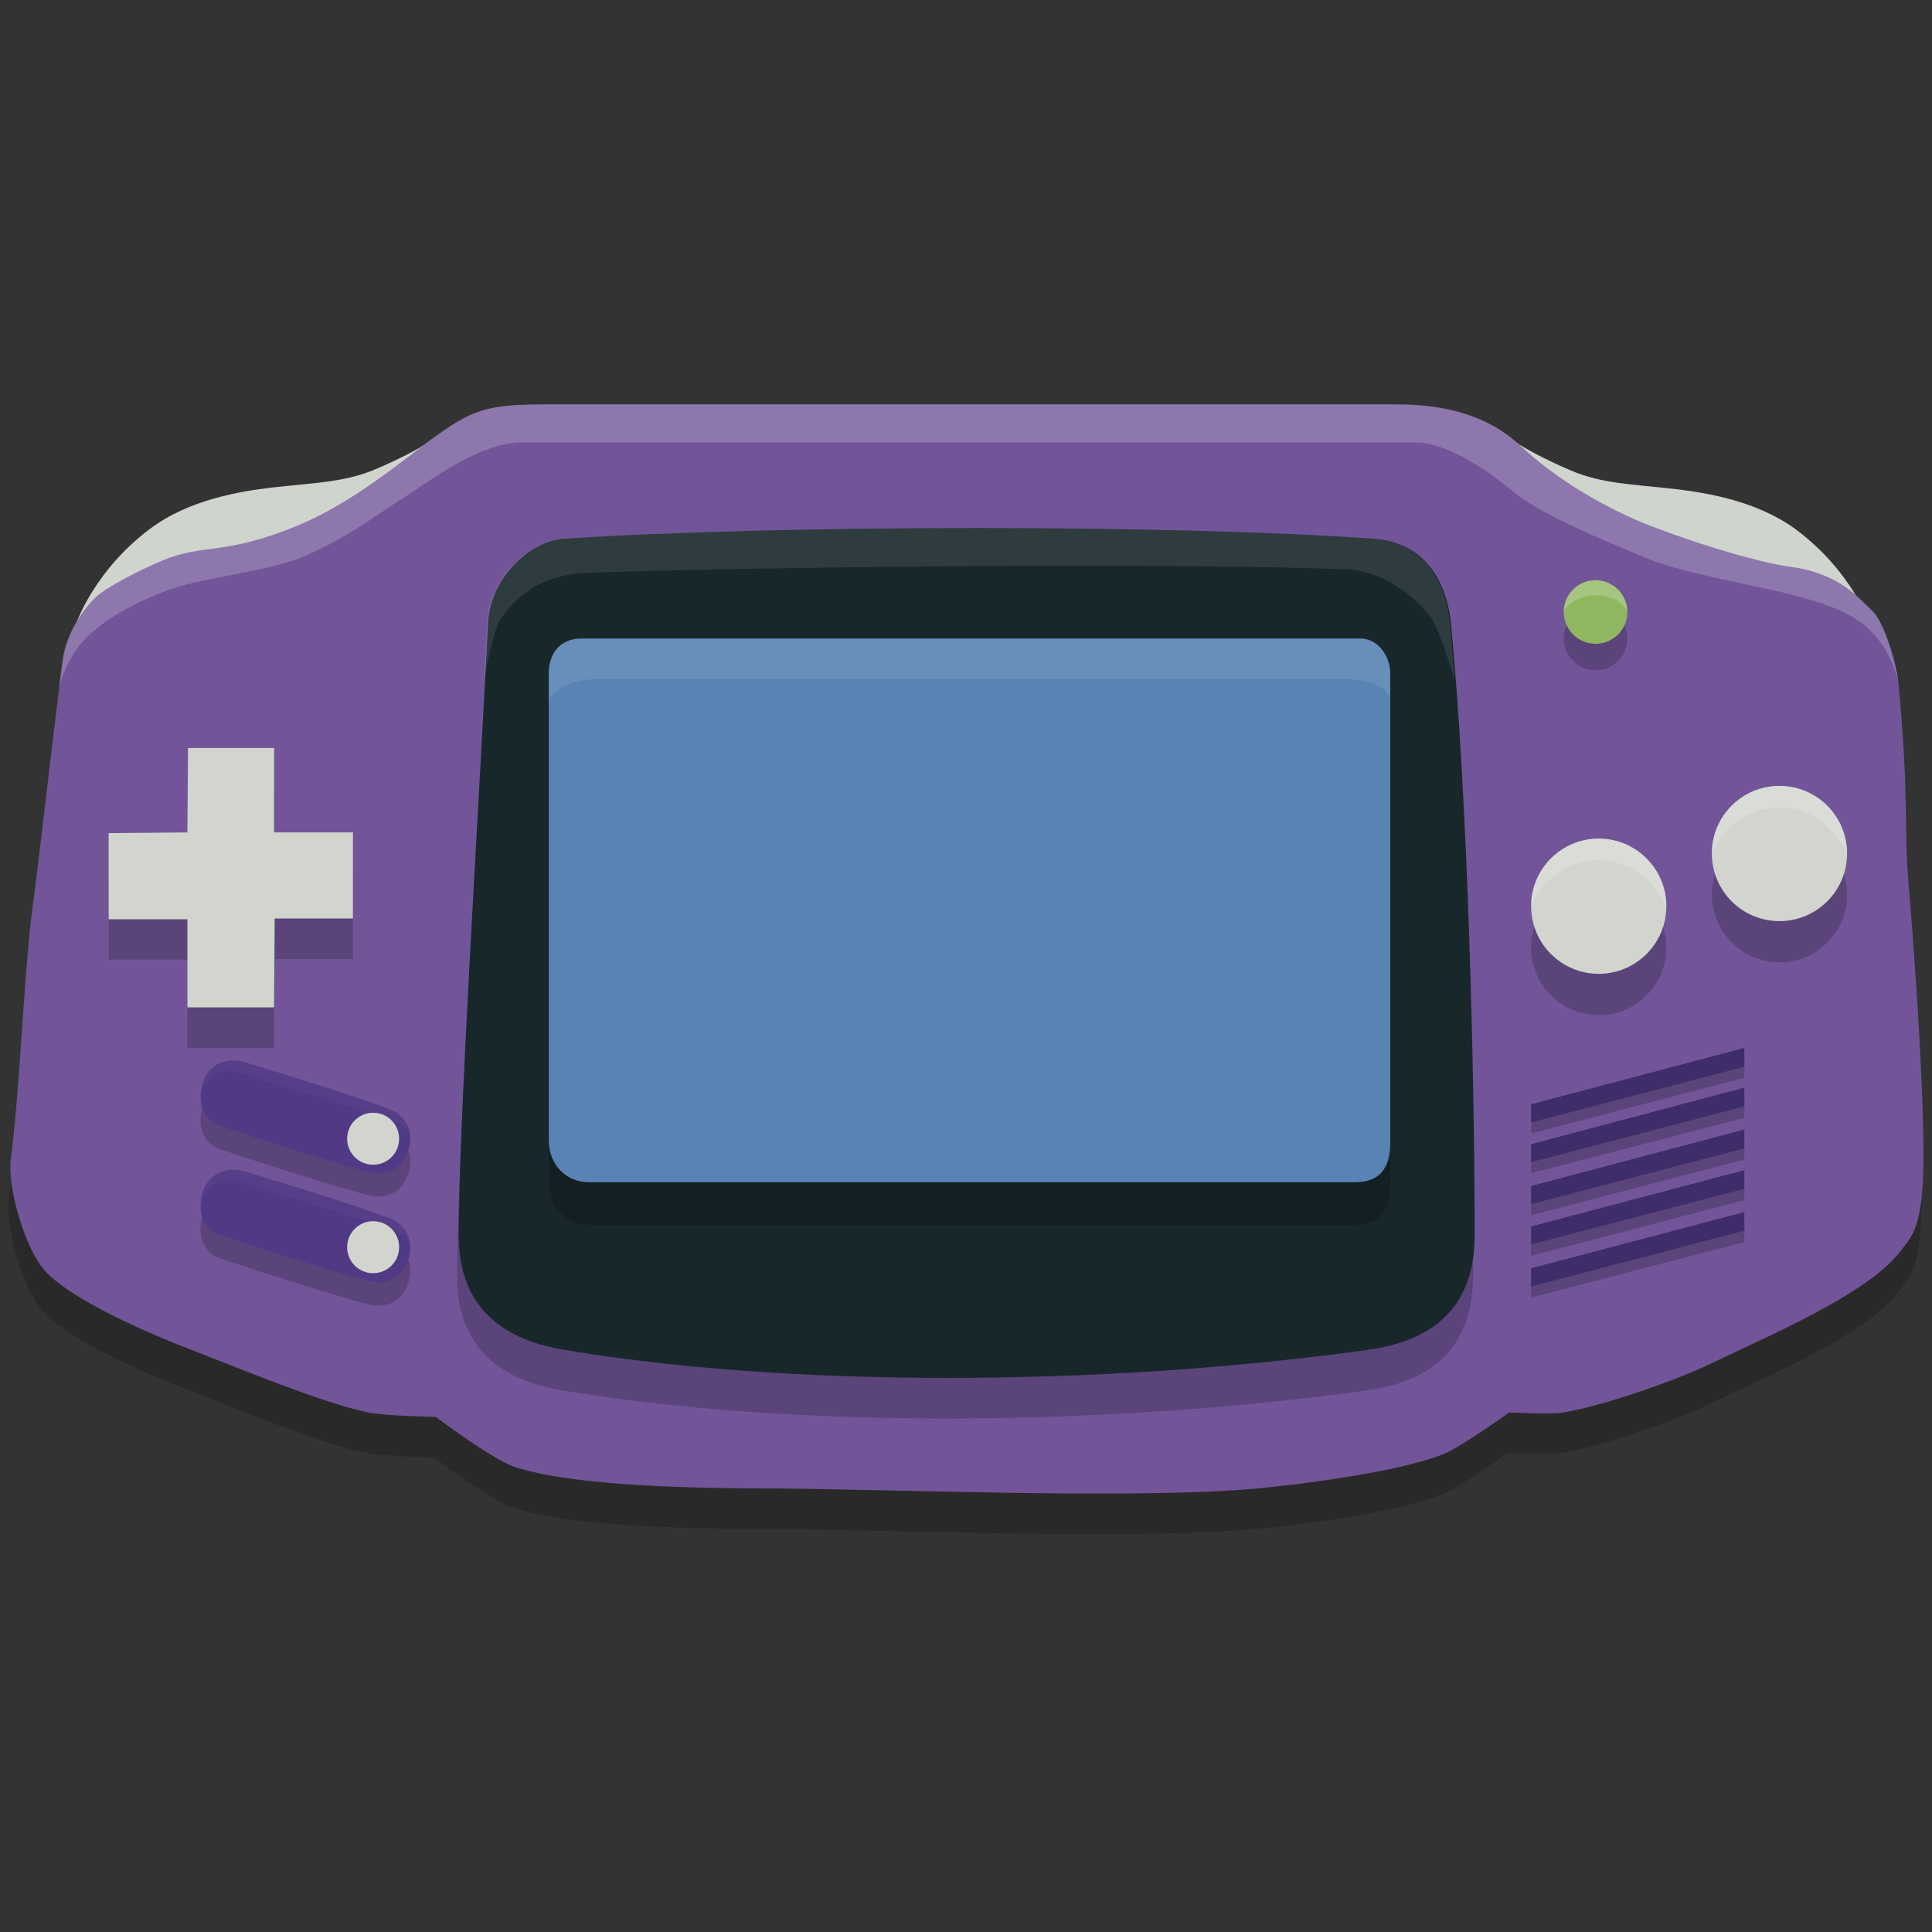 <?xml version="1.0" encoding="utf-8"?>
<!-- Generator: Adobe Illustrator 16.0.0, SVG Export Plug-In . SVG Version: 6.00 Build 0)  -->
<!DOCTYPE svg PUBLIC "-//W3C//DTD SVG 1.1//EN" "http://www.w3.org/Graphics/SVG/1.1/DTD/svg11.dtd">
<svg version="1.1" id="Capa_1" xmlns="http://www.w3.org/2000/svg" xmlns:xlink="http://www.w3.org/1999/xlink" x="0px" y="0px"
	 width="22px" height="22px" viewBox="0 0 22 22" enable-background="new 0 0 22 22" xml:space="preserve">
<rect x="0" y="0" width="22" height="22" fill="#333333" stroke="none"/>
<g id="Capa_4">
	<path fill="#CFD4CC" d="M21.288,7.088c0,0-0.208-0.585-0.826-1.05c-0.444-0.333-1.026-0.427-1.395-0.47
		c-0.472-0.054-0.822-0.059-1.174-0.208c-0.666-0.284-0.871-0.501-0.871-0.501v2.229L21.288,7.088"/>
	<path fill="#CFD4CC" d="M0.879,7.073c0,0,0.207-0.585,0.826-1.049c0.445-0.335,1.027-0.429,1.396-0.473
		c0.471-0.053,0.822-0.058,1.173-0.207C4.942,5.06,5.146,4.843,5.146,4.843v2.229H0.879"/>
</g>
<g id="Capa_2">
	<path fill="#010002" fill-opacity="0.2" d="M0.695,7.981C0.738,7.647,0.96,7.364,1.065,7.266c0.131-0.118,0.499-0.31,0.765-0.42
		c0.471-0.198,0.691-0.051,1.531-0.395c0.659-0.272,1.215-0.762,1.605-1.038C5.37,5.126,5.535,5.067,6.202,5.067
		c2.42,0,7.63,0,9.68,0c0.692,0,1.122,0.2,1.407,0.469C17.734,5.955,18.3,6.253,18.646,6.4c0.417,0.174,1.282,0.458,1.729,0.518
		c0.544,0.074,0.773,0.352,0.93,0.506c0.138,0.134,0.271,0.609,0.289,0.796c0.13,1.363,0.063,1.65,0.115,2.278
		c0.07,0.832,0.172,2.278,0.174,3.111c0,0.84-0.133,0.928-0.272,1.111c-0.375,0.491-1.57,0.989-2.124,1.259
		c-0.404,0.197-1.262,0.497-1.705,0.567c-0.151,0.024-0.616,0-0.616,0s-0.538,0.386-0.74,0.469c-0.5,0.204-1.586,0.347-2.125,0.395
		c-1.396,0.13-4.205,0.007-5.605,0c-0.718-0.002-2.183-0.016-2.864-0.245c-0.25-0.085-0.889-0.568-0.889-0.568
		s-0.578-0.013-0.767-0.05c-0.526-0.105-1.524-0.524-2.024-0.716c-0.441-0.167-1.333-0.547-1.655-0.89
		c-0.23-0.244-0.44-0.951-0.395-1.284c0.099-0.741,0.151-2.151,0.246-2.865C0.442,10.093,0.55,9.051,0.695,7.981z"/>
	<path fill="#715598" d="M0.716,7.517c0.045-0.334,0.266-0.618,0.372-0.715c0.129-0.12,0.5-0.31,0.763-0.42
		c0.472-0.197,0.692-0.05,1.532-0.395C4.041,5.716,4.598,5.225,4.988,4.95c0.404-0.285,0.568-0.344,1.235-0.344
		c2.42,0,7.632,0,9.68,0c0.692,0,1.122,0.197,1.408,0.468c0.444,0.42,1.013,0.718,1.356,0.863c0.417,0.175,1.283,0.459,1.73,0.519
		c0.543,0.073,0.771,0.354,0.929,0.505c0.139,0.135,0.271,0.61,0.29,0.797c0.129,1.365,0.061,1.649,0.115,2.278
		c0.071,0.832,0.172,2.278,0.172,3.111c0.002,0.84-0.13,0.927-0.271,1.111c-0.374,0.489-1.57,0.987-2.125,1.258
		c-0.402,0.198-1.26,0.496-1.704,0.568c-0.151,0.024-0.617,0-0.617,0s-0.537,0.385-0.739,0.47c-0.501,0.204-1.587,0.344-2.125,0.395
		c-1.396,0.129-4.204,0.005-5.605,0c-0.718-0.002-2.184-0.018-2.865-0.248c-0.249-0.085-0.889-0.566-0.889-0.566
		s-0.578-0.012-0.765-0.05c-0.526-0.106-1.523-0.524-2.024-0.716c-0.439-0.168-1.333-0.548-1.655-0.89
		c-0.229-0.244-0.439-0.952-0.395-1.284c0.099-0.74,0.151-2.152,0.247-2.866C0.465,9.63,0.574,8.588,0.716,7.517z"/>
</g>
<g id="Capa_5">
	<path fill="#010002" fill-opacity="0.2" d="M6.403,6.597c2.558-0.161,6.903-0.161,9.21,0c0.692,0.048,0.857,0.629,0.89,0.954
		c0.197,2.009,0.271,5.244,0.271,6.974c0,0.592-0.242,1.173-1.208,1.307c-3.08,0.427-6.636,0.427-9.163,0
		c-0.436-0.074-1.198-0.296-1.198-1.298c0-1.297,0.223-4.76,0.333-6.984C5.564,7.053,6.008,6.621,6.403,6.597z"/>
	<path fill="#18272A" d="M6.422,6.134c2.557-0.161,6.902-0.161,9.21,0c0.688,0.048,0.856,0.629,0.889,0.954
		c0.197,2.009,0.271,5.243,0.271,6.974c0,0.593-0.241,1.173-1.21,1.308c-3.077,0.427-6.634,0.427-9.16,0
		c-0.436-0.075-1.198-0.296-1.198-1.298c0-1.297,0.223-4.761,0.334-6.984C5.582,6.591,6.027,6.158,6.422,6.134z"/>
	<path fill="#FFFFFF" fill-opacity="0.1" d="M16.567,7.758C16.549,7.523,16.53,7.3,16.51,7.089c-0.032-0.324-0.2-0.906-0.891-0.955
		c-2.309-0.159-6.654-0.159-9.211,0C6.014,6.16,5.569,6.592,5.545,7.089C5.534,7.302,5.522,7.526,5.511,7.758
		c0,0,0.096-0.571,0.192-0.712c0.16-0.234,0.433-0.506,1.011-0.525c2.199-0.071,6.459-0.115,8.605-0.039
		c0.495,0.018,0.875,0.401,0.976,0.552C16.406,7.196,16.567,7.758,16.567,7.758z"/>
</g>
<g id="Capa_6">
	<path fill="#010002" fill-opacity="0.2" d="M6.62,7.757c1.662,0,7.358,0,8.874,0c0.192,0,0.337,0.196,0.337,0.395
		c0,1.135,0,4.333,0,5.352c0,0.285-0.124,0.442-0.396,0.442c-1.513,0-6.938,0-8.734,0c-0.254,0-0.452-0.199-0.452-0.477
		c0-0.824,0-4.115,0-5.318C6.249,7.936,6.372,7.757,6.62,7.757z"/>
	<path fill="#5883B3" d="M6.62,7.271c1.662,0,7.358,0,8.874,0c0.192,0,0.337,0.196,0.337,0.395c0,1.136,0,4.333,0,5.354
		c0,0.283-0.124,0.442-0.396,0.442c-1.513,0-6.938,0-8.734,0c-0.254,0-0.452-0.199-0.452-0.478c0-0.824,0-4.116,0-5.317
		C6.249,7.449,6.372,7.271,6.62,7.271z"/>
	<path fill="#FFFFFF" fill-opacity="0.1" d="M15.83,7.962c0-0.07,0-0.238,0-0.296c0-0.198-0.145-0.395-0.337-0.395
		c-1.516,0-7.212,0-8.874,0c-0.248,0-0.371,0.178-0.371,0.395c0,0.088,0,0.188,0,0.296c0,0,0.129-0.229,0.562-0.229
		c1.567,0,7.164,0,8.486,0C15.793,7.731,15.83,7.962,15.83,7.962z"/>
</g>
<g id="Capa_7">
	<polygon fill="#010002" fill-opacity="0.2" points="2.134,9.94 2.141,8.978 3.121,8.978 3.121,9.94 4.019,9.94 4.019,10.92 
		3.128,10.92 3.121,11.934 2.134,11.934 2.134,10.927 1.237,10.927 1.237,9.947 	"/>
	<polygon fill="#D1D5CD" points="2.134,9.479 2.141,8.517 3.121,8.517 3.121,9.479 4.019,9.479 4.019,10.459 3.128,10.459 
		3.121,11.471 2.134,11.471 2.134,10.468 1.237,10.468 1.237,9.487 	"/>
	<g opacity="0.2">
		<path fill="#010002" d="M2.791,12.363c0.592,0.179,1.226,0.374,1.646,0.532c0.197,0.074,0.289,0.287,0.204,0.494
			c-0.081,0.198-0.246,0.277-0.475,0.214c-0.445-0.122-1.055-0.315-1.664-0.518c-0.181-0.062-0.271-0.265-0.188-0.502
			C2.385,12.378,2.589,12.304,2.791,12.363z"/>
		<path fill="#010002" d="M2.791,13.606c0.592,0.18,1.226,0.375,1.646,0.532c0.197,0.074,0.289,0.288,0.204,0.493
			c-0.081,0.199-0.246,0.279-0.475,0.215c-0.445-0.123-1.055-0.315-1.664-0.518c-0.181-0.061-0.271-0.265-0.188-0.504
			C2.385,13.621,2.589,13.545,2.791,13.606z"/>
	</g>
	<g>
		<path fill="#513986" d="M2.791,12.097c0.592,0.18,1.226,0.376,1.646,0.533c0.197,0.074,0.288,0.288,0.204,0.493
			C4.561,13.32,4.396,13.4,4.166,13.339c-0.445-0.124-1.055-0.318-1.664-0.519c-0.181-0.063-0.271-0.264-0.188-0.503
			C2.385,12.111,2.589,12.036,2.791,12.097z"/>
		<path fill="#513986" d="M2.791,13.34c0.592,0.178,1.226,0.375,1.646,0.531c0.197,0.075,0.288,0.289,0.204,0.494
			c-0.081,0.199-0.246,0.279-0.475,0.215c-0.445-0.123-1.055-0.316-1.664-0.519c-0.181-0.061-0.271-0.264-0.188-0.502
			C2.385,13.356,2.589,13.279,2.791,13.34z"/>
	</g>
	<path fill="#FFFFFF" fill-opacity="0.03" d="M4.673,12.97c0-0.15-0.088-0.285-0.235-0.34c-0.419-0.157-1.055-0.354-1.647-0.533
		c-0.202-0.061-0.406,0.017-0.477,0.221c-0.03,0.09-0.037,0.175-0.024,0.248c0,0-0.029-0.177,0.107-0.289
		c0.132-0.108,0.25-0.096,0.421-0.037c0.467,0.161,1.226,0.373,1.651,0.516C4.701,12.832,4.673,12.97,4.673,12.97z"/>
	<path fill="#FFFFFF" fill-opacity="0.03" d="M4.673,14.211c0-0.149-0.088-0.283-0.235-0.34c-0.419-0.156-1.055-0.354-1.647-0.531
		c-0.202-0.061-0.406,0.017-0.477,0.22c-0.03,0.089-0.037,0.174-0.024,0.247c0,0-0.029-0.177,0.107-0.289
		c0.132-0.107,0.25-0.094,0.42-0.036c0.468,0.16,1.226,0.373,1.65,0.515C4.701,14.073,4.673,14.211,4.673,14.211z"/>
	<circle fill="#D1D5CD" cx="4.249" cy="12.967" r="0.296"/>
	<circle fill="#D1D5CD" cx="4.249" cy="14.202" r="0.296"/>
</g>
<g id="Capa_8">
	<g opacity="0.2">
		<circle fill="#010002" cx="18.205" cy="10.79" r="0.77"/>
		<circle fill="#010002" cx="20.263" cy="10.188" r="0.77"/>
	</g>
	<g>
		<circle fill="#D1D5CD" cx="18.205" cy="10.319" r="0.77"/>
		<circle fill="#D1D5CD" cx="20.263" cy="9.719" r="0.77"/>
	</g>
	<circle fill="#010002" fill-opacity="0.2" cx="18.169" cy="7.27" r="0.362"/>
	<circle fill="#90B760" cx="18.169" cy="6.969" r="0.362"/>
	<path fill="#FFFFFF" fill-opacity="0.2" d="M18.975,10.319c-0.107-0.217-0.345-0.522-0.77-0.522c-0.424,0-0.688,0.305-0.771,0.522
		c0-0.426,0.347-0.77,0.771-0.77C18.63,9.552,18.975,9.896,18.975,10.319z"/>
	<path fill="#FFFFFF" fill-opacity="0.2" d="M21.032,9.719c-0.106-0.218-0.344-0.522-0.77-0.522c-0.425,0-0.688,0.304-0.77,0.522
		c0-0.426,0.345-0.77,0.77-0.77C20.688,8.949,21.032,9.293,21.032,9.719z"/>
	<path fill="#FFFFFF" fill-opacity="0.2" d="M18.529,6.97c-0.071-0.154-0.223-0.19-0.362-0.19c-0.147,0-0.301,0.065-0.363,0.19
		c0-0.2,0.163-0.363,0.363-0.363C18.366,6.607,18.529,6.77,18.529,6.97z"/>
</g>
<g id="Capa_9">
	<g opacity="0.2">
		<polygon fill="#010002" points="17.435,12.701 19.863,12.061 19.863,12.273 17.435,12.907 		"/>
		<polygon fill="#010002" points="17.435,13.155 19.863,12.513 19.863,12.728 17.435,13.36 		"/>
		<polygon fill="#010002" points="17.435,13.633 19.863,12.99 19.863,13.204 17.435,13.838 		"/>
		<polygon fill="#010002" points="17.435,14.094 19.863,13.451 19.863,13.665 17.435,14.301 		"/>
		<polygon fill="#010002" points="17.435,14.57 19.863,13.929 19.863,14.144 17.435,14.776 		"/>
	</g>
	<g>
		<polygon fill="#3E2D69" points="17.435,12.574 19.863,11.933 19.863,12.147 17.435,12.781 		"/>
		<polygon fill="#3E2D69" points="17.435,13.029 19.863,12.385 19.863,12.598 17.435,13.233 		"/>
		<polygon fill="#3E2D69" points="17.435,13.505 19.863,12.862 19.863,13.077 17.435,13.711 		"/>
		<polygon fill="#3E2D69" points="17.435,13.966 19.863,13.325 19.863,13.537 17.435,14.17 		"/>
		<polygon fill="#3E2D69" points="17.435,14.442 19.863,13.802 19.863,14.014 17.435,14.649 		"/>
	</g>
</g>
<g id="Capa_11">
</g>
<g id="Capa_12">
	<path fill="#FFFFFF" fill-opacity="0.2" d="M21.612,7.757C21.594,7.57,21.46,7.095,21.321,6.96
		c-0.157-0.151-0.386-0.432-0.928-0.506c-0.448-0.061-1.313-0.343-1.731-0.518c-0.344-0.147-0.912-0.445-1.356-0.864
		c-0.285-0.27-0.716-0.469-1.406-0.469c-2.05,0-7.261,0-9.682,0c-0.666,0-0.831,0.062-1.235,0.346
		c-0.39,0.274-0.948,0.766-1.604,1.035c-0.84,0.347-1.06,0.198-1.532,0.395C1.582,6.491,1.212,6.682,1.083,6.801
		C0.978,6.898,0.756,7.183,0.712,7.516c-0.016,0.115-0.03,0.229-0.045,0.343c0,0,0.061-0.327,0.294-0.574
		C1.237,6.993,1.71,6.786,1.994,6.693C2.305,6.591,3.055,6.49,3.363,6.375c0.509-0.192,0.917-0.509,1.223-0.7
		c0.275-0.172,0.865-0.637,1.359-0.637c2.428,0,8.042,0,10.181,0c0.335,0,0.809,0.309,1.097,0.554
		c0.313,0.27,1.148,0.607,1.529,0.765c0.379,0.158,1.111,0.287,1.512,0.381c0.49,0.117,0.812,0.229,1.025,0.434
		C21.548,7.416,21.612,7.757,21.612,7.757z"/>
</g>
</svg>
